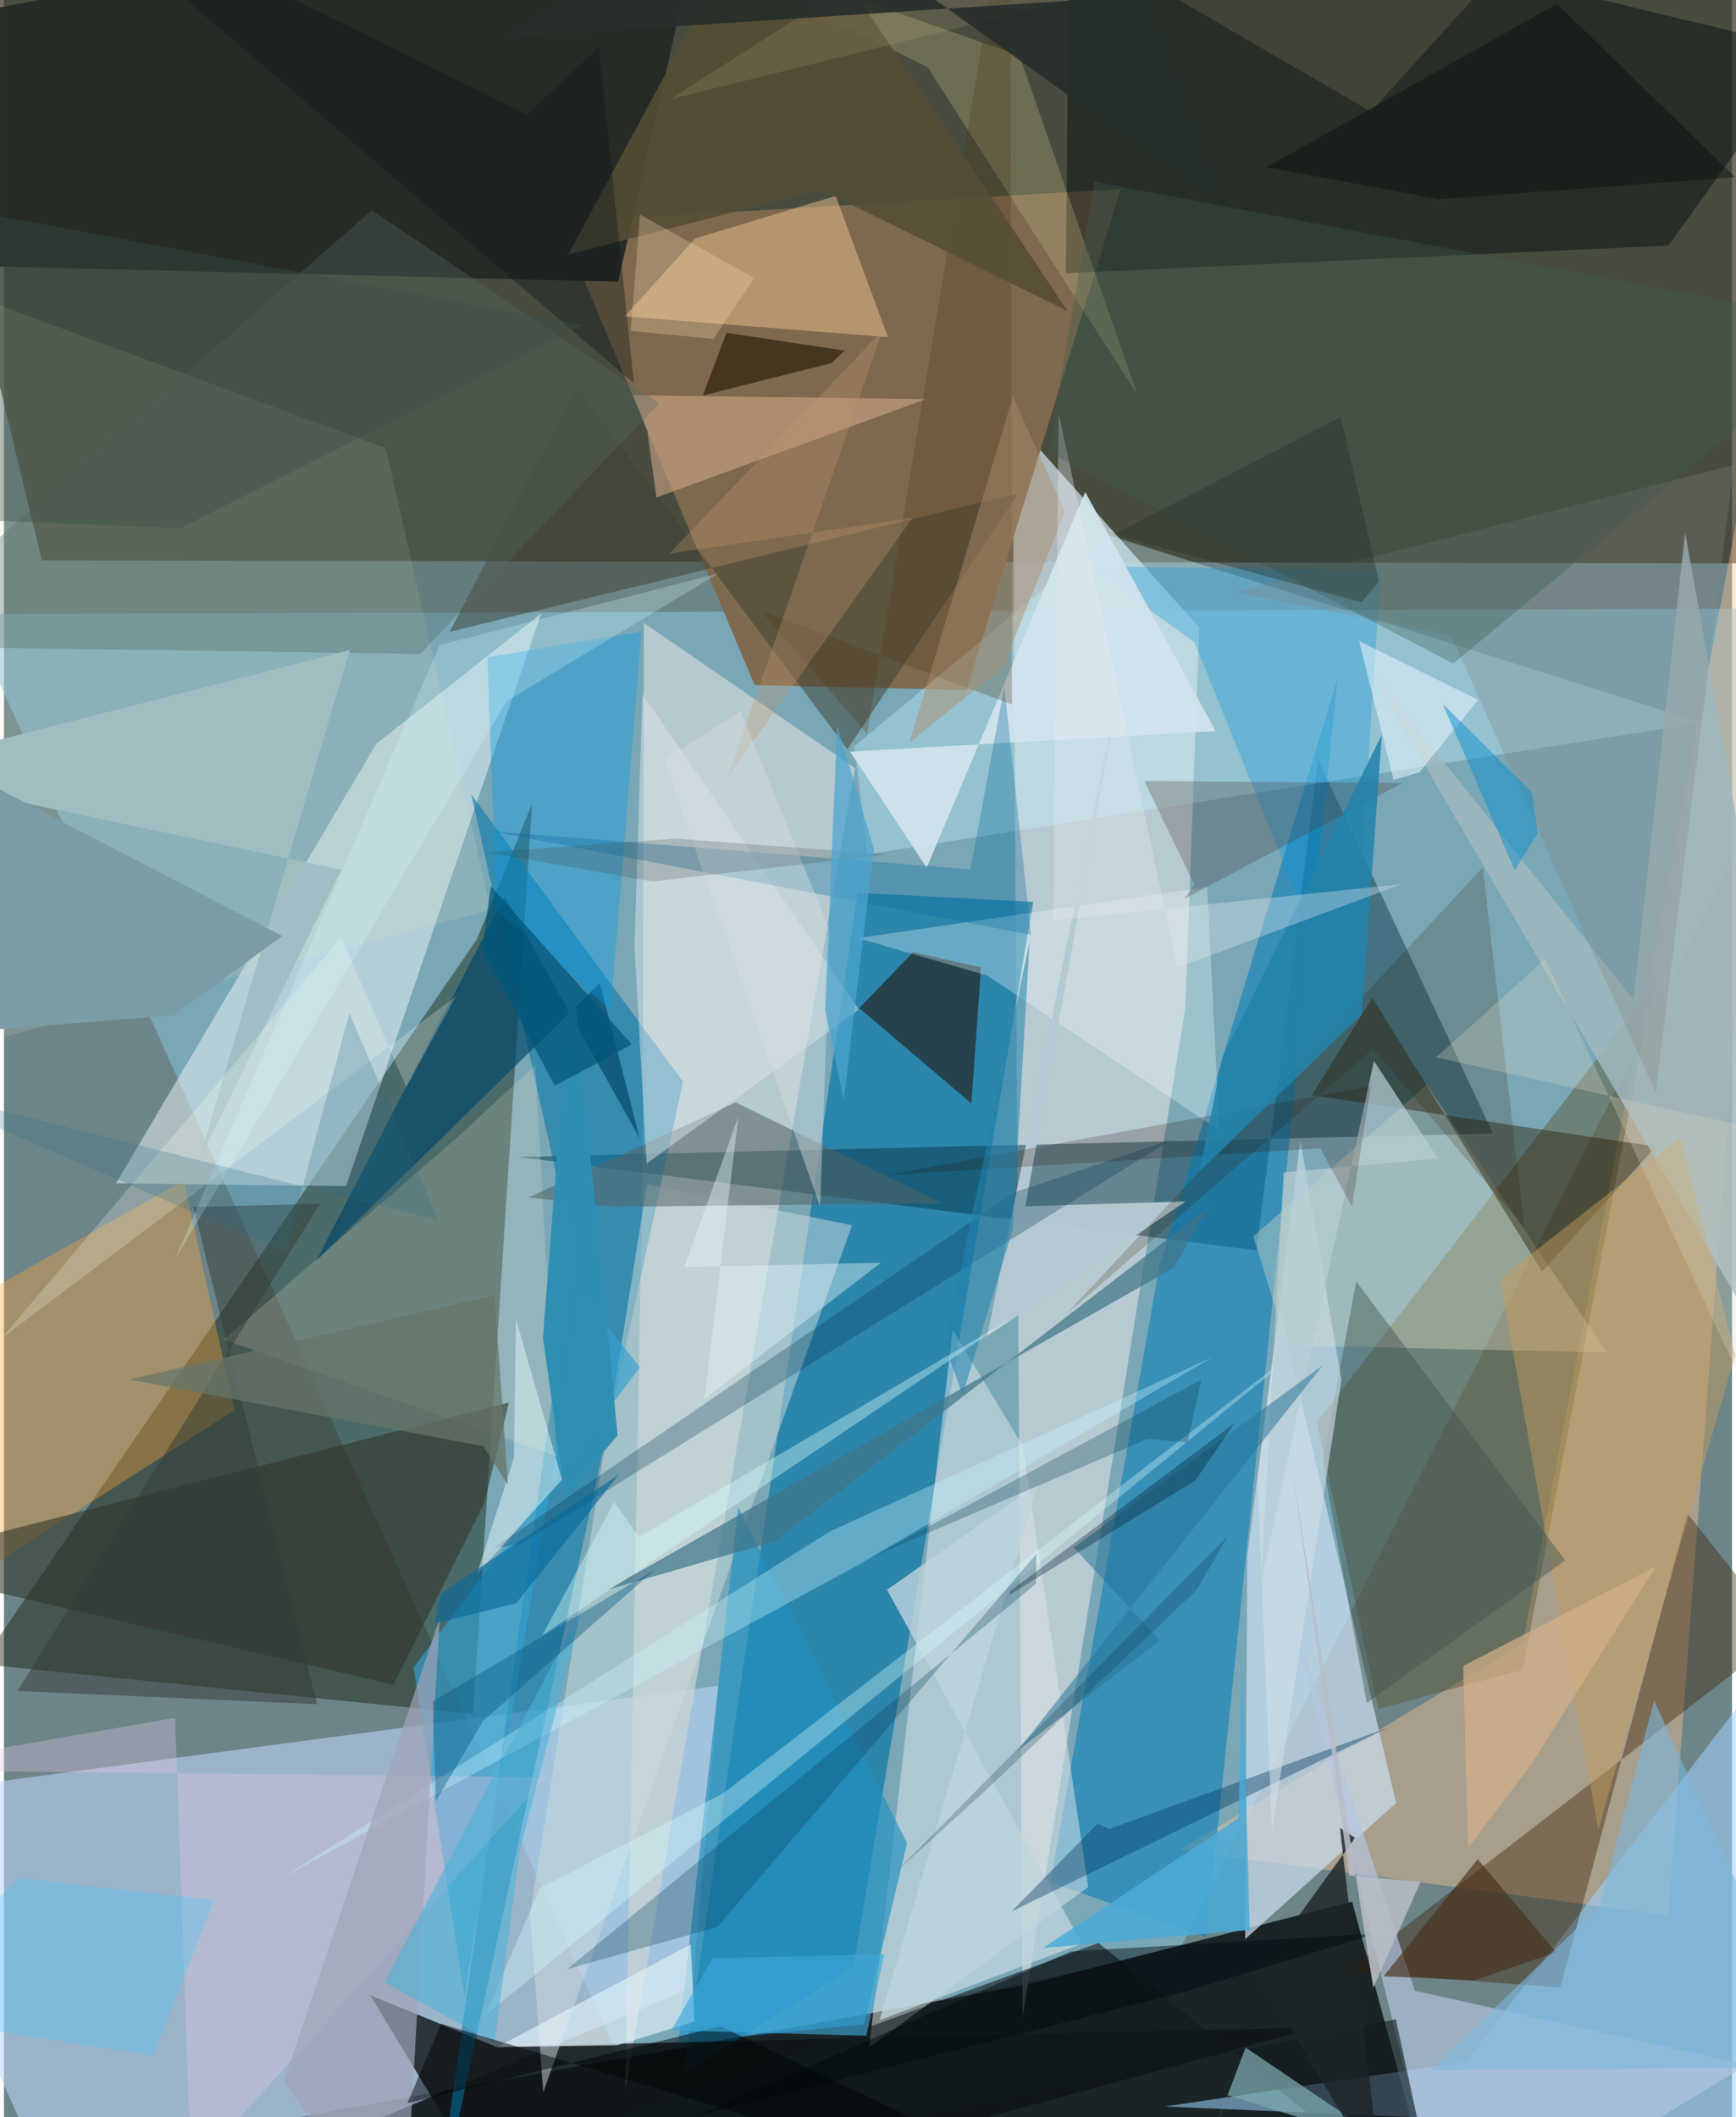 <svg xmlns="http://www.w3.org/2000/svg" width="228" height="278" viewBox="0 0 836 1024"><path fill="#6d8589" d="M0 0h836v1024H0z"/><path fill="#3a3522" fill-opacity=".718" d="M18.315 271.016L-62-62h960l-7.02 334.625z"/><path fill="#87c4df" fill-opacity=".529" d="M299.062 998.834l269.462-55.476L898 294.185l-915.16 2.799z"/><path fill="#141c20" fill-opacity=".925" d="M-6.58 1051.119L697.28 1086l-45.077-166.236-159.159 40.524z"/><path fill="#0b1401" fill-opacity=".416" d="M255.493 388.742l-26.716 65.528-240.136 350.586 238.264 24.139z"/><path fill="#bed8fa" fill-opacity=".576" d="M332.964 961.496l12.925-146.164L-62 869.51 34.657 1086z"/><path fill="#c3d1d7" fill-opacity=".824" d="M492.801 975.344l78.683-487.698 6.796-184.115-90.32-100.814z"/><path fill="#0172a5" fill-opacity=".635" d="M410.837 951.62l87.073-515.405-84.967-4.402-84.212 570.954z"/><path fill="#7f6a4f" fill-opacity=".996" d="M465.671 333.724l74.602-242.317-271.45 15.997 94.314 223.936z"/><path fill="#ffc690" fill-opacity=".396" d="M805.15 926.445l61.74-825.16-132.304 693.731-165.963 99.834z"/><path fill="#c7d2d5" fill-opacity=".78" d="M411.697 371.493l-102.113-70.197-.51 259.326-8.434 449.503z"/><path fill="#003143" fill-opacity=".443" d="M720.338 548.231l-84.564-180.799-29.772 237.344-357.031-45.194z"/><path fill="#9fd4ff" fill-opacity=".553" d="M561.694 1018.85l288.931 12.327L898 748.127 707.434 997.146z"/><path fill="#f2fbfe" fill-opacity=".482" d="M165.483 573.686l94.367-276.908-79.74 63.012L54.202 572.324z"/><path fill="#037cb8" fill-opacity=".553" d="M645.217 327.873l-63.582 609.055-75.316-26.624 52.622-297.743z"/><path fill="#0e1315" fill-opacity=".788" d="M250.232 1086l-73.139-121.077 60.827 24.972 396.603-9.335z"/><path fill="#252a26" fill-opacity=".976" d="M-62 15.018L342.311-62l-45.21 198.257L-62 127.494z"/><path fill="#c9dcec" fill-opacity=".733" d="M673.47 872.016l-56.5-239.428-15.471 119.9-1.023 185.412z"/><path fill="#020c0c" fill-opacity=".455" d="M873.203 24.044l-67.928 94.726-291.582 13.368L515.681-62z"/><path fill="#5c532d" fill-opacity=".439" d="M635.117 687.822L797.755 476.96l-63.089 330.623-69.834 19z"/><path fill="#0075a7" fill-opacity=".549" d="M275.392 604.753l-49.353-220.556 102.49 138.957L206.65 1086z"/><path fill="#dee7eb" fill-opacity=".51" d="M492.91 699.312l31.652 213.355-106.016 77.608 40.411-347.016z"/><path fill="#c6f3ff" fill-opacity=".353" d="M411.442 360.964l6.262 52.244 403.616-63.682-287.297-90.766z"/><path fill="#fda632" fill-opacity=".365" d="M-38.149 641.536L-62 793.565 111.516 682.03l-24.56-111.037z"/><path fill="#381d01" fill-opacity=".392" d="M649.743 953.564l103.199 7.755 61.475-229.266 46.437 58.514z"/><path fill="#e1dec7" fill-opacity=".357" d="M688.356 524.672L775.47 654.17l-154.836-3.454-16.212-52.775z"/><path fill="#232c2e" fill-opacity=".749" d="M439.815 460.53l32.863 7.436-4.657 65.706-54.237-46.081z"/><path fill="#dce3c3" fill-opacity=".165" d="M235.451 440.136l-50.73-223.322L-62 125.586v391.948z"/><path fill="#cddbdd" fill-opacity=".498" d="M410.273 592.594l-149.378 419.334-6.371-86.356 56.586-352.874z"/><path fill="#241b04" fill-opacity=".42" d="M632.715 529.709l166.45 24.874-55.028 60.414-82.155-132.34z"/><path fill="#f6c995" fill-opacity=".459" d="M427.637 163.081L402.366 94.73l-67.971 20.601-34.078 37.683z"/><path fill="#32a0ce" fill-opacity=".663" d="M279.877 626.025l-57.143 339.19-24.615-158.713 109.484-145.147z"/><path fill="#f8eece" fill-opacity=".196" d="M257.016 515.191l10.5 189.225-161.138-56.48 113.16-98.02z"/><path fill="#004768" fill-opacity=".671" d="M242.261 433.508l65.344 117.183-19.325-75.15-137.373 134.422z"/><path fill="#303529" fill-opacity=".576" d="M232.261 727.268l12.013-48.88L-62 756.439l250.426 58.388z"/><path fill="#b4c5df" fill-opacity=".671" d="M843.273 998.603L698.85 1086l-76.54-307.289 60.229 184.145z"/><path fill="#3f4133" fill-opacity=".518" d="M490.567 238.662l-82.533 123.749L276.85 187.196l-61.23 118.399z"/><path fill="#a0b8bf" fill-opacity=".855" d="M813.314 257.768L788.317 483.5 658.32 320.65 898 729.348z"/><path fill="#0a97df" fill-opacity=".314" d="M666.055 275.945L524.95 273.89l51.04 36.816 75.693 187.53z"/><path fill="#526466" fill-opacity=".545" d="M453.567 581.959l-158.955 1.685-40.796-4.505 100.17-45.937z"/><path fill="#2090c1" fill-opacity=".655" d="M355.198 729.086l-29.013 259.078 89.933-9.125 20.77-87.547z"/><path fill="#c69e5c" fill-opacity=".471" d="M837.503 655.425L771.256 884.71l-47.528-266.245 87.283-68.462z"/><path fill="#10191b" fill-opacity=".584" d="M694.445 1074.115l-21.088-97.485L130.104 1086l399.408-146.274z"/><path fill="#7ca8ad" fill-opacity=".745" d="M600.687 990.325l70.673 47.822-79.528-24.855L564.316 1086z"/><path fill="#efffff" fill-opacity=".306" d="M413.117 453.757l62.573 18.092 112.345 74.96-5.964-117.835z"/><path fill="#0a9be3" fill-opacity=".38" d="M233.91 317.861l74.53-12.328-14.907 183.016-55.33-48.414z"/><path fill="#cfa688" fill-opacity=".592" d="M311.253 208.348l4.347 32.273 130.523-47.603-141.809-1.844z"/><path fill="#3f7488" fill-opacity=".706" d="M373.047 745.379l209.746-161.404-16.958 29.243-273.892 155.725z"/><path fill="#dde6ea" fill-opacity=".486" d="M305.03 457.882l5.879 104.88 102.694-74.474L308.865 335.69z"/><path fill="#e0c5e2" fill-opacity=".345" d="M-62 856.155l144.774-25.313 7.755 219.73 171.754-191.038z"/><path fill="#caf7ff" fill-opacity=".345" d="M399.461 740.747l185.296-84.354-173.071 101.401-277.553 150.652z"/><path fill="#bfd4dd" fill-opacity=".792" d="M427.18 768.907l73.321-51.374-76.933 259.606 97.89-37.045z"/><path fill="#b6c9d2" fill-opacity=".973" d="M494.125 583.405l77.54-2.304-96.034 65.204 66.13-325.672z"/><path fill="#d2e4ed" fill-opacity=".922" d="M523.095 237.969l63.083 115.637-176.822 9.939 37.033 56.12z"/><path fill="#c7bf88" fill-opacity=".282" d="M446.874 32.549l101.421 158.293-57.027-163.97-192.196-67.588z"/><path fill="#e1f0f6" fill-opacity=".671" d="M296.587 989.236l37.582-11.543-2.007-37.24-93.724 49.73z"/><path fill="#42564e" fill-opacity=".451" d="M637.92 707.089l16.283-87.32 101.116 134.94-96.04 68.985z"/><path fill="#321f01" fill-opacity=".2" d="M715.426 419.54l20.108 174.425-73.173-86.743L513.88 635.657z"/><path fill="#0a6ca2" fill-opacity=".325" d="M467.548 420.52l16.403-88.379 12.892 120.005-261.83-50.225z"/><path fill="#333c37" fill-opacity=".494" d="M91.596 583.776l59.88 240.493L6.53 817.864 153.008 582.2z"/><path fill="#003862" fill-opacity=".396" d="M529.025 882.09l-41.614 42.438 182.174-88.924-134.813 48.978z"/><path fill="#d7fcff" fill-opacity=".349" d="M347.761 867.489l299.433-231.3-414.298 338.508 26.272-61.364z"/><path fill="#003651" fill-opacity=".286" d="M250.045 746.828L565.04 551.06l-76.377 25.657-251.907 172.08z"/><path fill="#201201" fill-opacity=".584" d="M400.211 175.657l-62.136 15.646 11.443-30.338 57.227 8.633z"/><path fill="#526c63" fill-opacity=".341" d="M-62 312.543l263.425 3.708 115.609-121.169-139.146-93.386z"/><path fill="#cedde7" fill-opacity=".627" d="M647.03 667.298l-19.865-115.595-20.71 162.77 6.924 171.19z"/><path fill="#a2a4b9" fill-opacity=".694" d="M197.212 1020.195l-5.27 65.805-56.599-79.172 75.453-224.178z"/><path fill="#003a58" fill-opacity=".282" d="M499.4 751.603l-.134 14.461-226.737 186.303 72.645-20.395z"/><path fill="#828782" fill-opacity=".302" d="M799.027 528.274l37.867-303.46-241.618 61.539 104.74 21.102z"/><path fill="#493e39" fill-opacity=".282" d="M676.616 378.721l-125-1.007 24.297 50.163-4.862 6.87z"/><path fill="#4caad7" fill-opacity=".863" d="M502.787 942.14l99.913-8.676-3.618-129.423-1.816 75.33z"/><path fill="#4e3717" fill-opacity=".278" d="M365.807 295.125l121.862 45.655L486.963-62l-69.399 416.95z"/><path fill="#a0bdc2" fill-opacity=".992" d="M167.3 314.411L94.092 562.144l68.977-141.47L-62 373.13z"/><path fill="#b6ccd4" fill-opacity=".718" d="M693.69 560.315l-74.623 6.72-11.022 199.241 54.71-253.16z"/><path fill="#287699" fill-opacity=".529" d="M490.203 846.92l68.933-53.561-41.603-44.884 120.407-88.04z"/><path fill="#482f18" fill-opacity=".631" d="M750.912 944.188l-39.562 13.62-43.97-1.904 45.566-56.658z"/><path fill="#d5b18a" fill-opacity=".706" d="M738.421 854.12l-30.043 39.448-2.474-87.799 93.306-48.154z"/><path fill="#024053" fill-opacity=".29" d="M579.345 667.272l-158.33 85.275 132.34-56.647 19.13 1.798z"/><path fill="#ab8d6d" fill-opacity=".471" d="M483.12 322.83l30.236-75.185-25.286-55.789-50.028 167.3z"/><path fill="#2b1103" fill-opacity=".208" d="M636.818 555.382l15.281 28.226 9.164-58.298-235.425 43.191z"/><path fill="#eaf8ff" fill-opacity=".525" d="M655.602 310.043l57.52 28.445-28.356 35.033-12.491 3.777z"/><path fill="#fefff8" fill-opacity=".224" d="M218.662 481.871L-1.321 647.458l164.51-194.104 31.44 72.507z"/><path fill="#554d36" fill-opacity=".882" d="M514.612 150.477L395.268 91.723l-122.235 31.345L372.617-62z"/><path fill="#4ab1d8" fill-opacity=".569" d="M184.154 958.724L279.828 777.6l-30.464 118.254-11.948 92.23z"/><path fill="#000406" fill-opacity=".49" d="M568.179 1086L211.474 978.84l-16.304 38.384 151.473-37.193z"/><path fill="#2385b2" fill-opacity=".553" d="M455.084 650.426l41.09-194.847-8.123 138.958-24.3 80.12z"/><path fill="#d3ffff" fill-opacity=".392" d="M260.32 791.061l34.901-64.471 12.032 16.743 181.433-106.44z"/><path fill="#3ec9ff" fill-opacity=".294" d="M101.656 919.04l-29.563 75.272L-62 973.037 7.788 908.45z"/><path fill="#01537c" fill-opacity=".38" d="M314.77 759.28l-82.89 72.998-22.95 38.898-1.535-48.233z"/><path fill="#e4fbff" fill-opacity=".482" d="M269.975 715.633l-41.124 45.531 17.9-56.168.928-67.004z"/><path fill="#2382aa" fill-opacity=".871" d="M666.568 355.348l-9.664 135.257-78.44 75.863 10.992-55.067z"/><path fill="#7c9da7" fill-opacity=".996" d="M-62 350.72l196.659 101.987-52.498 38.287L-62 502.566z"/><path fill="#7eb8dd" fill-opacity=".592" d="M771.945 921.976l26.367-99.5 80.198 177.175-188.315 1.704z"/><path fill="#e3f6fd" fill-opacity=".42" d="M329.117 612.848l26.175-72.826L338.927 676.5l85.303-65.771z"/><path fill="#1d2527" fill-opacity=".82" d="M666.25 1054.096l-19.961-169.97 7.353 4.781-47.37 65.491z"/><path fill="#e3e9f0" fill-opacity=".353" d="M676.282 427.616l-168.834 17.577 2.775-245.387L567.726 468z"/><path fill="#2e8db3" fill-opacity=".976" d="M296.879 694.21l-25.241 29.843-10.893-76.974 13.99-180.462z"/><path fill="#c7ac84" fill-opacity=".169" d="M766.56-62L322.296 48 478.808-52.024l182.4 105.96z"/><path fill="#3e5c51" fill-opacity=".341" d="M898 157.703l-196.894 163.25L505.27 218.604l22.247-130.65z"/><path fill="#c2986f" fill-opacity=".31" d="M321.88 267.752l117.676-17.283-89.411 125.316 74.89-215.944z"/><path fill="#090e0c" fill-opacity=".424" d="M837.481 85.682l-86.136-83.85L610.807 80.88l83.53 15.477z"/><path fill="#00567a" fill-opacity=".733" d="M235.546 428.674l68.183 76.434-37.196 20.024-35.24-65.852z"/><path fill="#262e2b" fill-opacity=".902" d="M553.067-2.134l36.869 101.968L364.19-62 243.423 18.05z"/><path fill="#078ece" fill-opacity=".478" d="M730.91 420.977l11.019-17.995-2.772-19.741-43.22-42.938z"/><path fill="#d5f7ff" fill-opacity=".259" d="M82.357 609.866l160.79-270.744 102.424-61.77-134.823 34.657z"/><path fill="#01202d" fill-opacity=".337" d="M595.456 688.29l-108.401 81.05-.928 2.229 90.126-55.488z"/><path fill="#00070d" fill-opacity=".447" d="M571.937 963.196l91.7-28.005-147.43 8.646-182.497 80.026z"/><path fill="#066a9b" fill-opacity=".62" d="M297.659 713.036l-49.793 62.403-39.604 9.959 3.118-14.622z"/><path fill="#2b6b84" fill-opacity=".243" d="M210.189 590.292l-43.113-100.243L135.96 605.54l-186.572-80.743z"/><path fill="#d8d7c7" fill-opacity=".278" d="M898 557.118v234.075l-152.495-327.2-52.676 47.387z"/><path fill="#d4dde1" fill-opacity=".439" d="M319.327 367.438l75.5 216.252 4.847-133.345-43.268-106.163z"/><path fill="#0d171b" fill-opacity=".392" d="M304.749 185.402L15.859-62 252.97 55.39l34.85-32.529z"/><path fill="#65766a" fill-opacity=".741" d="M60.813 667.224l171.061 32.257 11.986 18.686-6.536-91.729z"/><path fill="#fedcae" fill-opacity=".282" d="M343.143 163.926l-39.92-3.865 4.448-56.325 55.279 30.745z"/><path fill="#b9bcc7" fill-opacity=".859" d="M650.794 907.118L622.94 708.394l39.485 253.087 22.967-51.356z"/><path fill="#3ca6d9" fill-opacity=".631" d="M322.835 982.016l19.927-34.854 83.177-2.053-8.777 39.518z"/><path fill="#3d4441" fill-opacity=".22" d="M324.717 405.6l102.899 7.685-113.792 13.032-80.529-14.063z"/><path fill="#4ca4cf" fill-opacity=".725" d="M397.247 488.469l5.881-137.514 17.733 59.695-14.585 121.316z"/><path fill="#26302b" fill-opacity=".38" d="M646.73 201.7l-109.883 56.858L656.7 291.322l8.462-10z"/><path fill="#3a4e4a" fill-opacity=".376" d="M-62 249.538l147.247 6.016 194.965-98.335L-62 93.357z"/><path fill="#0a3249" fill-opacity=".243" d="M577.045 768.906l15.063-26.083L430.74 906.145l45.313-41.242z"/></svg>